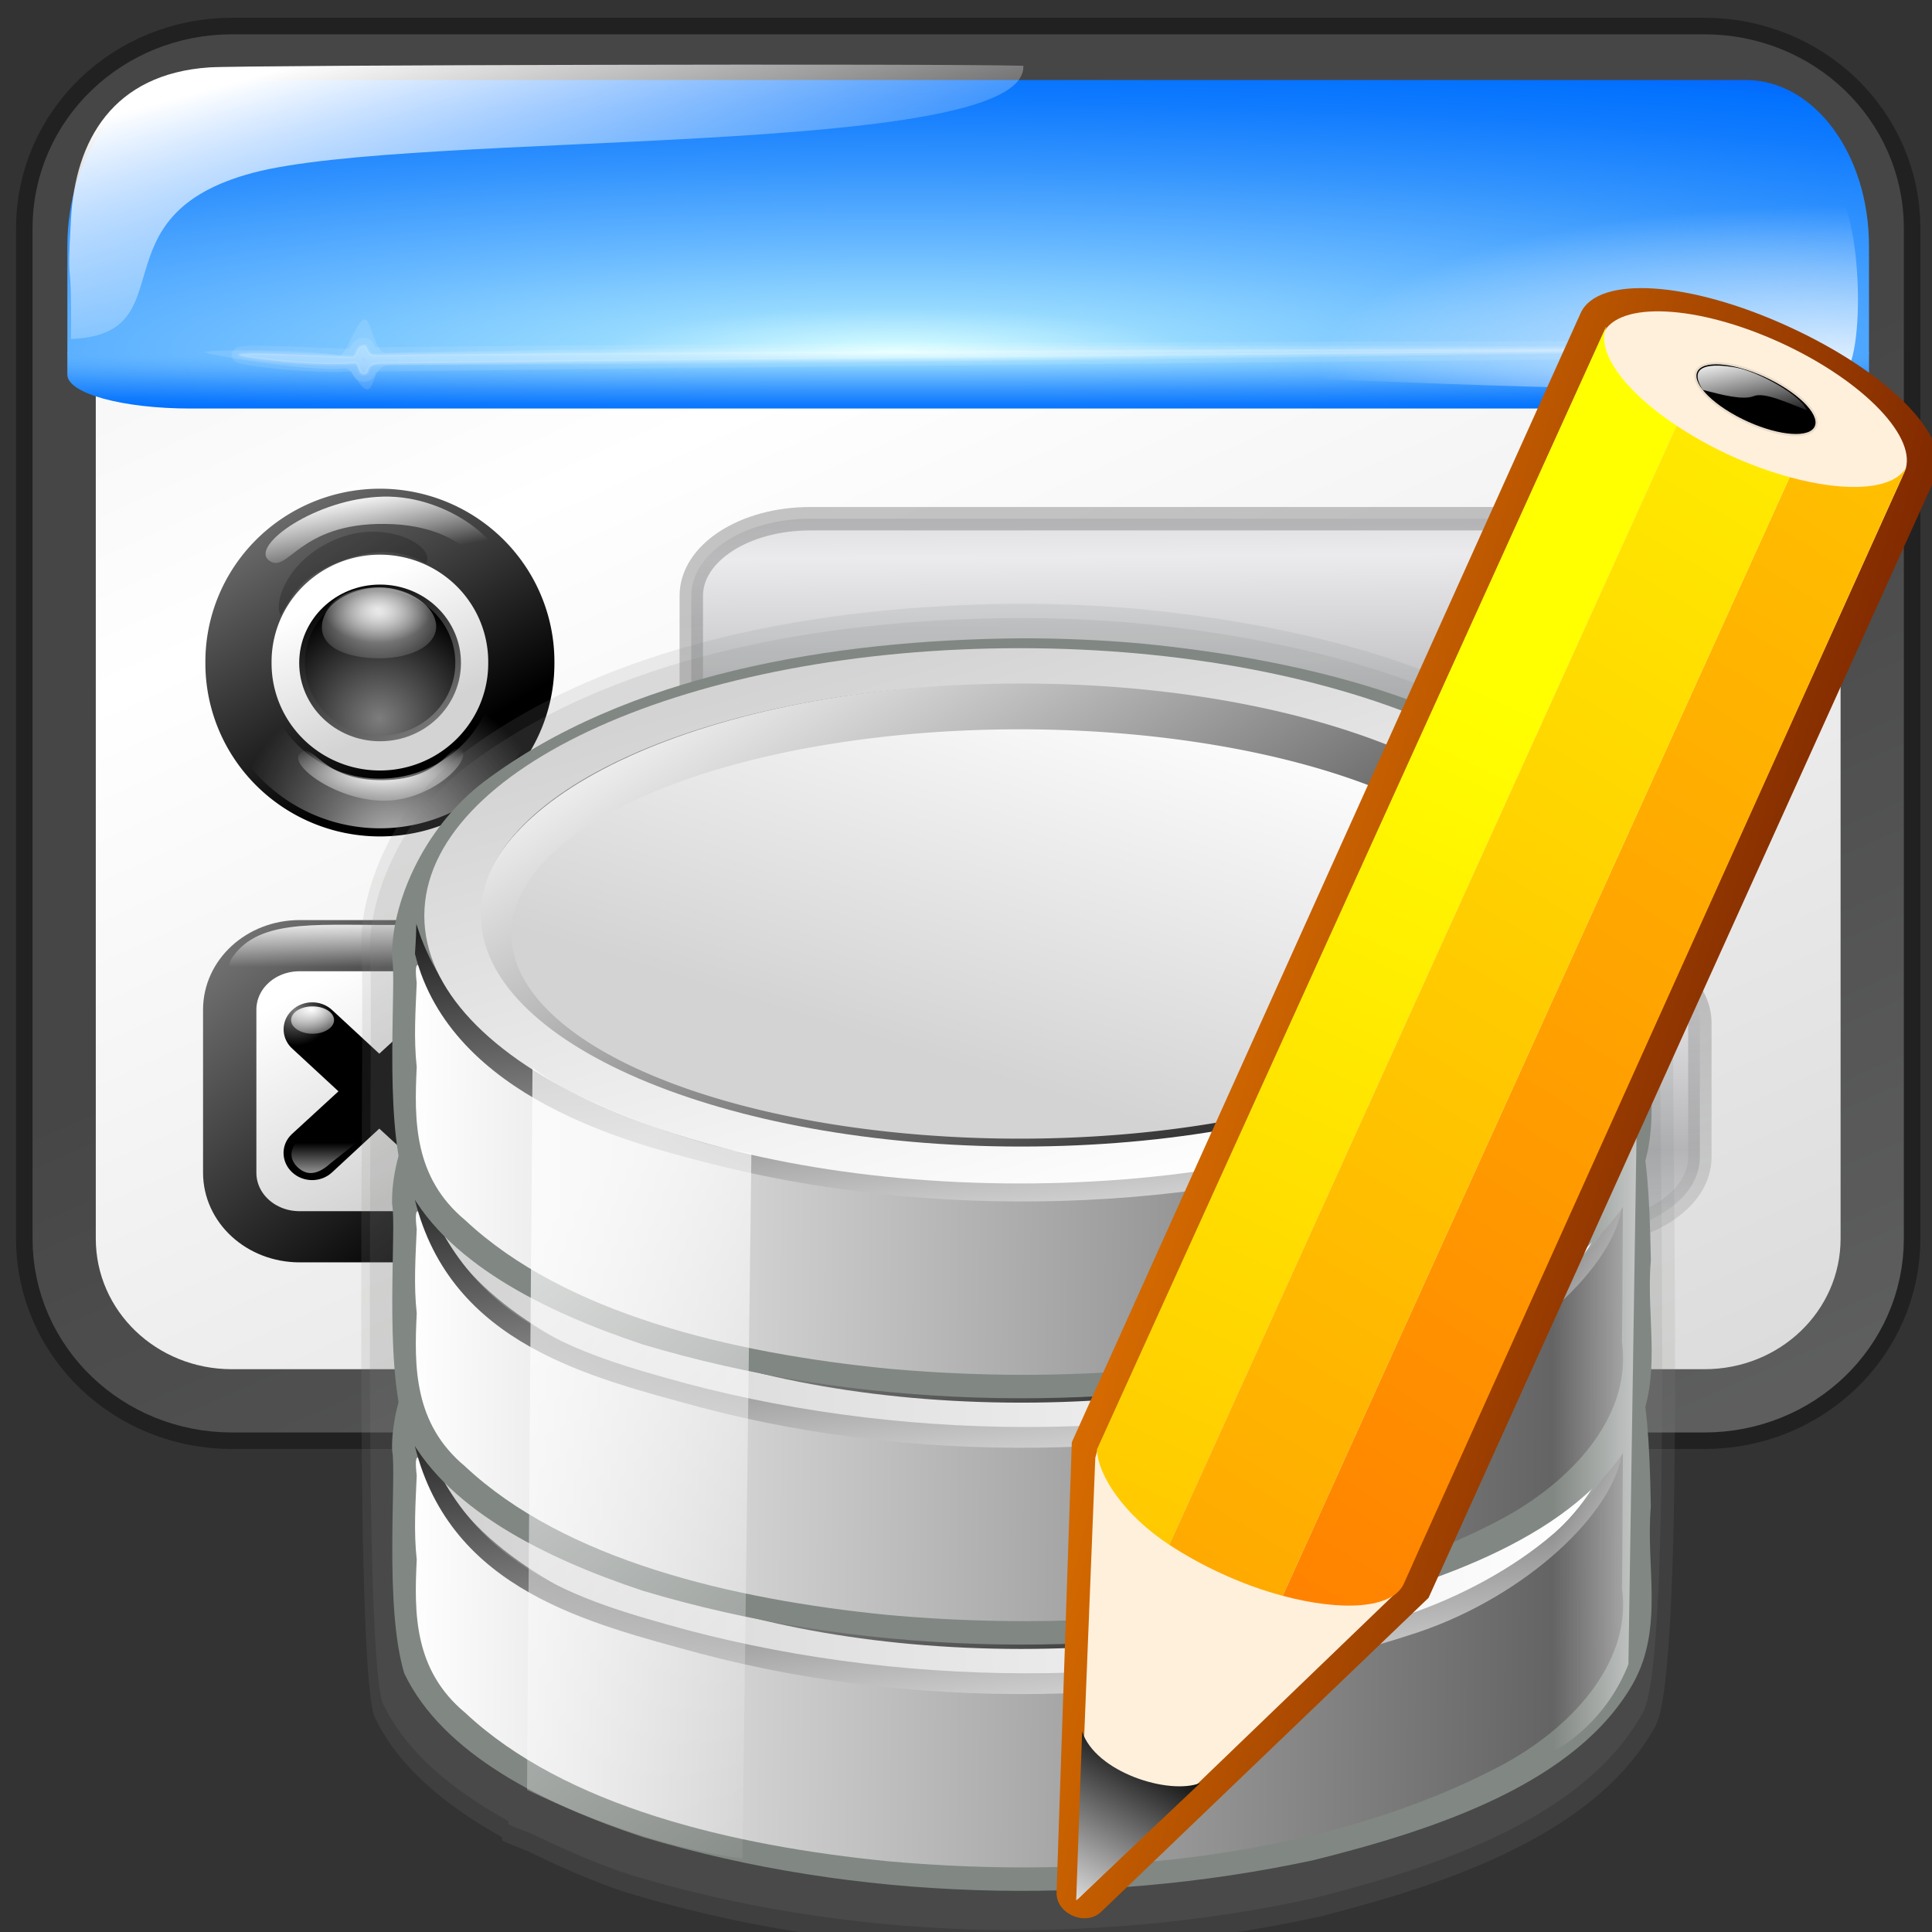 <?xml version="1.0" encoding="UTF-8" standalone="no"?>
<!-- Created with Inkscape (http://www.inkscape.org/) -->
<svg
   xmlns:dc="http://purl.org/dc/elements/1.1/"
   xmlns:cc="http://web.resource.org/cc/"
   xmlns:rdf="http://www.w3.org/1999/02/22-rdf-syntax-ns#"
   xmlns:svg="http://www.w3.org/2000/svg"
   xmlns="http://www.w3.org/2000/svg"
   xmlns:xlink="http://www.w3.org/1999/xlink"
   xmlns:sodipodi="http://inkscape.sourceforge.net/DTD/sodipodi-0.dtd"
   xmlns:inkscape="http://www.inkscape.org/namespaces/inkscape"
   inkscape:export-ydpi="45.000000"
   inkscape:export-xdpi="45.000000"
   inkscape:export-filename="/home/pinheiro/kdeplayground-artwork/oooicons/crystalsvg/dbformedit.png"
   sodipodi:docname="dbformedit.svg"
   sodipodi:docbase="/home/pinheiro/kdeplayground-artwork/oooicons/crystalsvg"
   inkscape:version="0.41"
   sodipodi:version="0.32"
   id="svg3276"
   height="64px"
   width="64px">
  <rect width="100%" height="100%" fill="#333333" stroke="none"/>
  <defs
     id="defs3">
    <linearGradient
       inkscape:collect="always"
       xlink:href="#linearGradient7676"
       id="linearGradient7052"
       gradientUnits="userSpaceOnUse"
       gradientTransform="matrix(2.908,0,0,0.831,11.285,-50.753)"
       x1="23.972"
       y1="71.47"
       x2="31.406"
       y2="89.023" />
    <linearGradient
       inkscape:collect="always"
       xlink:href="#greylighttograyw"
       id="linearGradient7050"
       gradientUnits="userSpaceOnUse"
       gradientTransform="matrix(2.826,0,0,0.855,11.285,-50.753)"
       spreadMethod="reflect"
       x1="27.245"
       y1="75.01"
       x2="27.096"
       y2="68.449" />
    <linearGradient
       id="linearGradient7676">
      <stop
         id="stop7678"
         offset="0"
         style="stop-color:#7d7d7d;stop-opacity:1;" />
      <stop
         id="stop7680"
         offset="1"
         style="stop-color:#d3d4d4;stop-opacity:1;" />
    </linearGradient>
    <linearGradient
       inkscape:collect="always"
       xlink:href="#linearGradient7676"
       id="linearGradient7048"
       gradientUnits="userSpaceOnUse"
       gradientTransform="matrix(2.908,0,0,0.831,11.285,-64.904)"
       x1="23.972"
       y1="71.47"
       x2="31.406"
       y2="89.023" />
    <linearGradient
       id="greylighttograyw">
      <stop
         style="stop-color:#b5b5b8;stop-opacity:1;"
         offset="0"
         id="stop575" />
      <stop
         style="stop-color:#ebebee;stop-opacity:1;"
         offset="1"
         id="stop576" />
    </linearGradient>
    <linearGradient
       inkscape:collect="always"
       xlink:href="#greylighttograyw"
       id="linearGradient7046"
       gradientUnits="userSpaceOnUse"
       gradientTransform="matrix(2.826,0,0,0.855,11.285,-64.904)"
       spreadMethod="reflect"
       x1="27.245"
       y1="75.01"
       x2="27.096"
       y2="68.449" />
    <linearGradient
       inkscape:collect="always"
       xlink:href="#light75to0"
       id="linearGradient7044"
       gradientUnits="userSpaceOnUse"
       gradientTransform="matrix(0.339,0,0,0.322,-101.695,87.482)"
       x1="80.538"
       y1="89.868"
       x2="80.538"
       y2="86.444" />
    <radialGradient
       inkscape:collect="always"
       xlink:href="#light100to0"
       id="radialGradient7042"
       gradientUnits="userSpaceOnUse"
       gradientTransform="matrix(2.484065e-2,0,0,1.648067e-2,-73.613,111.294)"
       cx="32.163"
       cy="9.888"
       fx="32.163"
       fy="9.888"
       r="67.358" />
    <radialGradient
       inkscape:collect="always"
       xlink:href="#light100to0"
       id="radialGradient7040"
       gradientUnits="userSpaceOnUse"
       gradientTransform="matrix(2.484065e-2,0,0,1.648067e-2,-77.277,111.344)"
       cx="32.163"
       cy="9.888"
       fx="32.163"
       fy="9.888"
       r="67.358" />
    <linearGradient
       inkscape:collect="always"
       id="linearGradient5761">
      <stop
         style="stop-color:#000000;stop-opacity:1;"
         offset="0"
         id="stop5763" />
      <stop
         style="stop-color:#000000;stop-opacity:0;"
         offset="1"
         id="stop5765" />
    </linearGradient>
    <linearGradient
       inkscape:collect="always"
       xlink:href="#linearGradient5761"
       id="linearGradient7038"
       gradientUnits="userSpaceOnUse"
       gradientTransform="matrix(0.769,0,0,0.136,-101.135,87.401)"
       x1="30.034"
       y1="164.029"
       x2="38.7"
       y2="164.029" />
    <linearGradient
       inkscape:collect="always"
       xlink:href="#light100to0"
       id="linearGradient7036"
       gradientUnits="userSpaceOnUse"
       gradientTransform="matrix(0.769,0,0,0.136,-101.135,87.401)"
       x1="34.33"
       y1="157.885"
       x2="34.38"
       y2="168.363" />
    <radialGradient
       inkscape:collect="always"
       xlink:href="#graytoblack"
       id="radialGradient7034"
       gradientUnits="userSpaceOnUse"
       gradientTransform="matrix(0.319,0,0,0.308,-99.227,87.482)"
       cx="69.875"
       cy="78.11"
       fx="69.875"
       fy="78.11"
       r="3.277" />
    <linearGradient
       inkscape:collect="always"
       xlink:href="#graytoblack"
       id="linearGradient7032"
       gradientUnits="userSpaceOnUse"
       gradientTransform="matrix(0.312,0,0,0.315,-99.227,87.482)"
       spreadMethod="reflect"
       x1="66.01"
       y1="65.889"
       x2="89.25"
       y2="93.752" />
    <linearGradient
       inkscape:collect="always"
       xlink:href="#graytolightgray"
       id="linearGradient7030"
       gradientUnits="userSpaceOnUse"
       gradientTransform="matrix(0.314,0,0,0.313,-99.425,87.482)"
       x1="83.409"
       y1="92.318"
       x2="73.259"
       y2="74.369" />
    <radialGradient
       inkscape:collect="always"
       xlink:href="#light75to0"
       id="radialGradient7028"
       gradientUnits="userSpaceOnUse"
       gradientTransform="matrix(4.699,0,0,2.913,-44.821,-3.284)"
       cx="6.81"
       cy="13.308"
       fx="6.81"
       fy="13.308"
       r="3.898" />
    <radialGradient
       inkscape:collect="always"
       xlink:href="#light75to0"
       id="radialGradient7026"
       gradientUnits="userSpaceOnUse"
       gradientTransform="matrix(4.699,0,0,2.913,-44.821,-3.284)"
       cx="6.719"
       cy="12.979"
       fx="6.719"
       fy="12.979"
       r="2.381" />
    <linearGradient
       inkscape:collect="always"
       xlink:href="#graytoblack"
       id="linearGradient7024"
       gradientUnits="userSpaceOnUse"
       gradientTransform="matrix(5.577,0,0,5.362,-368.858,-273.147)"
       x1="65.655"
       y1="62.298"
       x2="62.359"
       y2="56.484" />
    <linearGradient
       id="linearGradient5201">
      <stop
         id="stop5203"
         offset="0"
         style="stop-color:#7d7d7d;stop-opacity:1;" />
      <stop
         id="stop5205"
         offset="1"
         style="stop-color:#000000;stop-opacity:1;" />
    </linearGradient>
    <radialGradient
       inkscape:collect="always"
       xlink:href="#linearGradient5201"
       id="radialGradient7022"
       gradientUnits="userSpaceOnUse"
       gradientTransform="matrix(5.577,0,0,5.362,-368.858,-273.147)"
       cx="63.834"
       cy="61.549"
       fx="63.834"
       fy="61.549"
       r="4.41" />
    <radialGradient
       inkscape:collect="always"
       xlink:href="#light75to0"
       id="radialGradient7020"
       gradientUnits="userSpaceOnUse"
       gradientTransform="scale(1.003,0.997)"
       cx="35.045"
       cy="74.236"
       fx="35.045"
       fy="74.236"
       r="37.231" />
    <radialGradient
       inkscape:collect="always"
       xlink:href="#light100to0"
       id="radialGradient7018"
       gradientUnits="userSpaceOnUse"
       gradientTransform="matrix(1.759,0,0,0.569,-2.502877e-13,-8.645668e-6)"
       cx="18.507"
       cy="92.415"
       fx="18.507"
       fy="92.415"
       r="11.512" />
    <linearGradient
       inkscape:collect="always"
       xlink:href="#light100to0"
       id="linearGradient7016"
       gradientUnits="userSpaceOnUse"
       gradientTransform="matrix(2.158,-2.684106e-2,5.764396e-3,0.463,-2.502877e-13,-1.359297e-13)"
       x1="5.442"
       y1="7.982"
       x2="18.725"
       y2="25.602" />
    <linearGradient
       id="graytoblack">
      <stop
         id="stop5097"
         offset="0"
         style="stop-color:#7d7d7d;stop-opacity:1;" />
      <stop
         id="stop5098"
         offset="1"
         style="stop-color:#000000;stop-opacity:1;" />
    </linearGradient>
    <linearGradient
       inkscape:collect="always"
       xlink:href="#graytoblack"
       id="linearGradient7014"
       gradientUnits="userSpaceOnUse"
       gradientTransform="scale(1.002,0.998)"
       x1="7.562"
       y1="-13.199"
       x2="46.523"
       y2="51.15" />
    <linearGradient
       inkscape:collect="always"
       xlink:href="#graytolightgray"
       id="linearGradient7012"
       gradientUnits="userSpaceOnUse"
       gradientTransform="scale(1.002,0.998)"
       x1="41.939"
       y1="43.472"
       x2="28.188"
       y2="14.121" />
    <linearGradient
       id="linearGradient5808"
       inkscape:collect="always">
      <stop
         id="stop5810"
         offset="0"
         style="stop-color:#ffffff;stop-opacity:1;" />
      <stop
         id="stop5812"
         offset="1"
         style="stop-color:#ffffff;stop-opacity:0;" />
    </linearGradient>
    <radialGradient
       inkscape:collect="always"
       xlink:href="#linearGradient5808"
       id="radialGradient7010"
       gradientUnits="userSpaceOnUse"
       gradientTransform="matrix(1.845,0,0,0.579,62.283,-113.379)"
       cx="25.056"
       cy="174.109"
       fx="25.056"
       fy="174.109"
       r="9.369" />
    <linearGradient
       id="light100to0">
      <stop
         style="stop-color:#ffffff;stop-opacity:1;"
         offset="0"
         id="stop2764" />
      <stop
         style="stop-color:#ffffff;stop-opacity:0;"
         offset="1"
         id="stop2765" />
    </linearGradient>
    <linearGradient
       inkscape:collect="always"
       xlink:href="#light100to0"
       id="linearGradient7008"
       gradientUnits="userSpaceOnUse"
       gradientTransform="matrix(1.927,0,0,0.554,62.283,-113.379)"
       x1="-5.259"
       y1="166.422"
       x2="3.347"
       y2="175.351" />
    <radialGradient
       inkscape:collect="always"
       xlink:href="#bluelignonlinblu"
       id="radialGradient7006"
       gradientUnits="userSpaceOnUse"
       gradientTransform="matrix(3.04,0,0,-9.436030e-2,61.705,12.533)"
       cx="5.126"
       cy="271.809"
       fx="5.126"
       fy="271.809"
       r="24.046" />
    <radialGradient
       gradientUnits="userSpaceOnUse"
       id="bluelignonlinblu"
       fy="112.961"
       fx="38.797"
       r="67.359"
       cy="112.961"
       cx="38.797">
      <stop
         id="stop84"
         offset="0.006"
         style="stop-color:#d9ffff;stop-opacity:1;" />
      <stop
         id="stop86"
         offset="0.135"
         style="stop-color:#95d9ff;stop-opacity:1;" />
      <stop
         id="stop88"
         offset="0.32"
         style="stop-color:#68b9ff;stop-opacity:1;" />
      <stop
         id="stop90"
         offset="0.568"
         style="stop-color:#3293fe;stop-opacity:1;" />
      <stop
         id="stop92"
         offset="0.753"
         style="stop-color:#107bfe;stop-opacity:1;" />
      <stop
         id="stop94"
         offset="0.854"
         style="stop-color:#0372fe;stop-opacity:1;" />
      <stop
         id="stop96"
         offset="1"
         style="stop-color:#0356fe;stop-opacity:1;" />
    </radialGradient>
    <radialGradient
       inkscape:collect="always"
       xlink:href="#bluelignonlinblu"
       id="radialGradient7004"
       gradientUnits="userSpaceOnUse"
       gradientTransform="matrix(3.04,0,0,0.462,61.706,-138.681)"
       cx="5.126"
       cy="271.809"
       fx="5.126"
       fy="271.809"
       r="24.046" />
    <linearGradient
       inkscape:collect="always"
       xlink:href="#graytolightgray"
       id="linearGradient7002"
       gradientUnits="userSpaceOnUse"
       gradientTransform="matrix(1.285,0,0,0.936,62.283,-124.595)"
       spreadMethod="reflect"
       x1="40.151"
       y1="163.82"
       x2="11.815"
       y2="118.478" />
    <linearGradient
       id="garylighttowite">
      <stop
         style="stop-color:#7d7d7d;stop-opacity:1;"
         offset="0"
         id="stop5106" />
      <stop
         style="stop-color:#d3d4d4;stop-opacity:1;"
         offset="1"
         id="stop5107" />
    </linearGradient>
    <linearGradient
       inkscape:collect="always"
       xlink:href="#garylighttowite"
       id="linearGradient7000"
       gradientUnits="userSpaceOnUse"
       gradientTransform="matrix(1.267,0,0,0.95,62.283,-124.595)"
       x1="15.147"
       y1="129.564"
       x2="44.318"
       y2="179.335" />
    <linearGradient
       gradientUnits="userSpaceOnUse"
       y2="17.407"
       x2="179.823"
       y1="17.297"
       x1="196.404"
       gradientTransform="scale(0.395,2.533)"
       id="linearGradient21648"
       xlink:href="#light75to0"
       inkscape:collect="always" />
    <linearGradient
       id="light75to0">
      <stop
         id="stop2769"
         offset="0"
         style="stop-color:#ffffff;stop-opacity:0.729;" />
      <stop
         id="stop2770"
         offset="1"
         style="stop-color:#ffffff;stop-opacity:0;" />
    </linearGradient>
    <linearGradient
       gradientUnits="userSpaceOnUse"
       y2="189.944"
       x2="414.832"
       y1="148.646"
       x1="406.165"
       gradientTransform="scale(0.527,1.899)"
       id="linearGradient15758"
       xlink:href="#light75to0"
       inkscape:collect="always" />
    <linearGradient
       y2="470.934"
       x2="180.755"
       y1="408.287"
       x1="130.606"
       gradientTransform="scale(1.729,0.578)"
       gradientUnits="userSpaceOnUse"
       id="linearGradient15129"
       xlink:href="#graytolightgray"
       inkscape:collect="always" />
    <linearGradient
       y2="368.523"
       x2="166.651"
       y1="278.924"
       x1="142.194"
       gradientTransform="matrix(1.495,0,0,0.47,21.135,163.208)"
       gradientUnits="userSpaceOnUse"
       id="linearGradient15130"
       xlink:href="#blacktowhite"
       inkscape:collect="always" />
    <linearGradient
       y2="39.269"
       x2="46.347"
       y1="88.576"
       x1="8.433"
       gradientTransform="scale(1.437,0.696)"
       gradientUnits="userSpaceOnUse"
       id="linearGradient15128"
       xlink:href="#graytolightgray"
       inkscape:collect="always" />
    <linearGradient
       y2="81.484"
       x2="147.052"
       y1="140.272"
       x1="232.277"
       gradientTransform="matrix(1.338,0,0,0.526,9.324,244.487)"
       gradientUnits="userSpaceOnUse"
       id="linearGradient15127"
       xlink:href="#blacktowhite"
       inkscape:collect="always" />
    <linearGradient
       y2="205.965"
       x2="123.308"
       y1="206.537"
       x1="253.081"
       gradientTransform="matrix(1.495,0,0,0.47,13.185,232.937)"
       gradientUnits="userSpaceOnUse"
       id="linearGradient15126"
       xlink:href="#blacktowhite"
       inkscape:collect="always" />
    <linearGradient
       y2="368.523"
       x2="166.651"
       y1="278.924"
       x1="142.194"
       gradientTransform="matrix(1.495,0,0,0.47,21.135,163.208)"
       gradientUnits="userSpaceOnUse"
       id="linearGradient15118"
       xlink:href="#blacktowhite"
       inkscape:collect="always" />
    <linearGradient
       y2="109.9"
       x2="216.757"
       y1="111.269"
       x1="133.236"
       gradientTransform="matrix(1.436,0,0,0.49,9.324,244.487)"
       gradientUnits="userSpaceOnUse"
       id="linearGradient15117"
       xlink:href="#graytolightgray"
       inkscape:collect="always" />
    <linearGradient
       y2="75.554"
       x2="59.274"
       y1="75.554"
       x1="-0.369"
       gradientTransform="scale(1.437,0.696)"
       gradientUnits="userSpaceOnUse"
       id="linearGradient15116"
       xlink:href="#graytolightgray"
       inkscape:collect="always" />
    <linearGradient
       y2="81.484"
       x2="147.052"
       y1="140.272"
       x1="232.277"
       gradientTransform="matrix(1.338,0,0,0.526,9.324,244.487)"
       gradientUnits="userSpaceOnUse"
       id="linearGradient15115"
       xlink:href="#blacktowhite"
       inkscape:collect="always" />
    <linearGradient
       y2="205.965"
       x2="123.308"
       y1="206.537"
       x1="253.081"
       gradientTransform="matrix(1.495,0,0,0.47,13.185,232.937)"
       gradientUnits="userSpaceOnUse"
       id="linearGradient15114"
       xlink:href="#blacktowhite"
       inkscape:collect="always" />
    <linearGradient
       y2="368.523"
       x2="166.651"
       y1="278.924"
       x1="142.194"
       gradientTransform="matrix(1.495,0,0,0.47,21.135,163.208)"
       gradientUnits="userSpaceOnUse"
       id="linearGradient15095"
       xlink:href="#blacktowhite"
       inkscape:collect="always" />
    <linearGradient
       y2="109.9"
       x2="216.757"
       y1="111.269"
       x1="133.236"
       gradientTransform="matrix(1.436,0,0,0.49,9.324,244.487)"
       gradientUnits="userSpaceOnUse"
       id="linearGradient15096"
       xlink:href="#graytolightgray"
       inkscape:collect="always" />
    <linearGradient
       id="graytolightgray">
      <stop
         id="stop5101"
         offset="0"
         style="stop-color:#d4d3d3;stop-opacity:1;" />
      <stop
         id="stop5102"
         offset="1"
         style="stop-color:#ffffff;stop-opacity:1;" />
    </linearGradient>
    <linearGradient
       y2="75.554"
       x2="59.274"
       y1="75.554"
       x1="-0.369"
       gradientTransform="scale(1.437,0.696)"
       gradientUnits="userSpaceOnUse"
       id="linearGradient15097"
       xlink:href="#graytolightgray"
       inkscape:collect="always" />
    <linearGradient
       y2="81.484"
       x2="147.052"
       y1="140.272"
       x1="232.277"
       gradientTransform="matrix(1.338,0,0,0.526,9.324,244.487)"
       gradientUnits="userSpaceOnUse"
       id="linearGradient15098"
       xlink:href="#blacktowhite"
       inkscape:collect="always" />
    <linearGradient
       id="blacktowhite">
      <stop
         id="stop2476"
         offset="0"
         style="stop-color:#000000;stop-opacity:1;" />
      <stop
         id="stop2475"
         offset="1"
         style="stop-color:#ffffff;stop-opacity:1;" />
    </linearGradient>
    <linearGradient
       y2="205.965"
       x2="123.308"
       y1="206.537"
       x1="253.081"
       gradientTransform="matrix(1.495,0,0,0.47,13.185,232.937)"
       gradientUnits="userSpaceOnUse"
       id="linearGradient15099"
       xlink:href="#blacktowhite"
       inkscape:collect="always" />
    <linearGradient
       gradientTransform="matrix(0.317,0,0,0.142,7.75,1.021)"
       gradientUnits="userSpaceOnUse"
       xlink:href="#light100to0"
       id="linearGradient8535"
       y2="48.427"
       x2="122.911"
       y1="26.413"
       x1="112.832" />
    <linearGradient
       id="linearGradient3507">
      <stop
         id="stop3509"
         offset="0"
         style="stop-color:#ffffff;stop-opacity:1;" />
      <stop
         id="stop3511"
         offset="1"
         style="stop-color:#ffffff;stop-opacity:0;" />
    </linearGradient>
    <linearGradient
       gradientTransform="matrix(0.183,0,0,0.266,6.082,0.842)"
       gradientUnits="userSpaceOnUse"
       xlink:href="#blacktowhite"
       id="linearGradient6667"
       y2="299.38"
       x2="48.349"
       y1="263.331"
       x1="63.511" />
    <linearGradient
       id="linearGradient3500">
      <stop
         id="stop3502"
         offset="0"
         style="stop-color:#000000;stop-opacity:1;" />
      <stop
         id="stop3504"
         offset="1"
         style="stop-color:#ffffff;stop-opacity:1;" />
    </linearGradient>
    <linearGradient
       gradientTransform="matrix(0.988,0,0,1.059,-51.613,-0.296)"
       gradientUnits="userSpaceOnUse"
       xlink:href="#orangetoyelow"
       id="linearGradient1664"
       y2="-2.769"
       x2="113.517"
       y1="94.234"
       x1="55.5" />
    <linearGradient
       id="orangetoyelow">
      <stop
         id="stop2661"
         offset="0"
         style="stop-color:#ff7d00;stop-opacity:1;" />
      <stop
         id="stop2662"
         offset="1"
         style="stop-color:#ffff00;stop-opacity:1;" />
    </linearGradient>
    <linearGradient
       gradientTransform="matrix(0.988,0,0,1.059,-51.613,-0.296)"
       gradientUnits="userSpaceOnUse"
       xlink:href="#orangetoyelow"
       id="linearGradient1663"
       y2="-37.592"
       x2="140.151"
       y1="65.623"
       x1="75.064" />
    <linearGradient
       gradientTransform="matrix(0.988,0,0,1.059,-51.613,-0.296)"
       gradientUnits="userSpaceOnUse"
       xlink:href="#orangelesstoyelow"
       id="linearGradient1662"
       y2="19.952"
       x2="86.265"
       y1="80.526"
       x1="58.405" />
    <linearGradient
       id="orangelesstoyelow">
      <stop
         id="stop2689"
         offset="0"
         style="stop-color:#ff7d00;stop-opacity:1;" />
      <stop
         id="stop2690"
         offset="0.254"
         style="stop-color:#ffbe00;stop-opacity:1;" />
      <stop
         id="stop2691"
         offset="1"
         style="stop-color:#ffff00;stop-opacity:1;" />
    </linearGradient>
    <linearGradient
       gradientTransform="matrix(0.901,0.434,-0.405,0.966,-51.613,-0.296)"
       gradientUnits="userSpaceOnUse"
       xlink:href="#orangetoblackorange"
       id="linearGradient1661"
       y2="0.958"
       x2="122.314"
       y1="9.054"
       x1="68.582" />
    <linearGradient
       id="orangetoblackorange">
      <stop
         id="stop4207"
         offset="0"
         style="stop-color:#ff8b00;stop-opacity:1;" />
      <stop
         id="stop4209"
         offset="1"
         style="stop-color:#4d0200;stop-opacity:1;" />
    </linearGradient>
    <linearGradient
       gradientTransform="scale(1.373,0.728)"
       gradientUnits="userSpaceOnUse"
       xlink:href="#shadow100to0"
       id="linearGradient12328"
       y2="66.371"
       x2="91.471"
       y1="96.837"
       x1="54.537" />
    <linearGradient
       id="shadow100to0">
      <stop
         id="stop3425"
         offset="0"
         style="stop-color:#000000;stop-opacity:1;" />
      <stop
         id="stop3426"
         offset="1"
         style="stop-color:#000000;stop-opacity:0;" />
    </linearGradient>
    <linearGradient
       gradientTransform="scale(1.373,0.728)"
       gradientUnits="userSpaceOnUse"
       xlink:href="#shadow100to0"
       id="linearGradient13579"
       y2="66.371"
       x2="91.471"
       y1="96.837"
       x1="54.537" />
    <linearGradient
       y2="48.427"
       x2="122.911"
       y1="26.413"
       x1="112.832"
       gradientTransform="matrix(0.234,0,0,9.851971e-2,39.578,4.676)"
       gradientUnits="userSpaceOnUse"
       id="linearGradient3529"
       xlink:href="#light100to0"
       inkscape:collect="always" />
    <linearGradient
       y2="299.38"
       x2="48.349"
       y1="263.331"
       x1="63.511"
       gradientTransform="matrix(0.135,0,0,0.184,38.349,4.552)"
       gradientUnits="userSpaceOnUse"
       id="linearGradient3532"
       xlink:href="#blacktowhite"
       inkscape:collect="always" />
    <linearGradient
       y2="-2.769"
       x2="113.517"
       y1="94.234"
       x1="55.5"
       gradientTransform="matrix(0.728,0,0,0.733,-4.173,3.764)"
       gradientUnits="userSpaceOnUse"
       id="linearGradient3536"
       xlink:href="#orangetoyelow"
       inkscape:collect="always" />
    <linearGradient
       y2="-37.592"
       x2="140.151"
       y1="65.623"
       x1="75.064"
       gradientTransform="matrix(0.728,0,0,0.733,-4.173,3.764)"
       gradientUnits="userSpaceOnUse"
       id="linearGradient3539"
       xlink:href="#orangetoyelow"
       inkscape:collect="always" />
    <linearGradient
       y2="19.952"
       x2="86.265"
       y1="80.526"
       x1="58.405"
       gradientTransform="matrix(0.728,0,0,0.733,-4.173,3.764)"
       gradientUnits="userSpaceOnUse"
       id="linearGradient3542"
       xlink:href="#orangelesstoyelow"
       inkscape:collect="always" />
    <linearGradient
       y2="0.958"
       x2="122.314"
       y1="9.054"
       x1="68.582"
       gradientTransform="matrix(0.664,0.301,-0.299,0.669,-4.173,3.764)"
       gradientUnits="userSpaceOnUse"
       id="linearGradient3546"
       xlink:href="#orangetoblackorange"
       inkscape:collect="always" />
    <linearGradient
       y2="0.958"
       x2="122.314"
       y1="9.054"
       x1="68.582"
       gradientTransform="matrix(0.664,0.301,-0.299,0.669,-4.173,3.764)"
       gradientUnits="userSpaceOnUse"
       id="linearGradient3562"
       xlink:href="#orangetoblackorange"
       inkscape:collect="always" />
    <linearGradient
       y2="19.952"
       x2="86.265"
       y1="80.526"
       x1="58.405"
       gradientTransform="matrix(0.728,0,0,0.733,-4.173,3.764)"
       gradientUnits="userSpaceOnUse"
       id="linearGradient3564"
       xlink:href="#orangelesstoyelow"
       inkscape:collect="always" />
    <linearGradient
       y2="-37.592"
       x2="140.151"
       y1="65.623"
       x1="75.064"
       gradientTransform="matrix(0.728,0,0,0.733,-4.173,3.764)"
       gradientUnits="userSpaceOnUse"
       id="linearGradient3566"
       xlink:href="#orangetoyelow"
       inkscape:collect="always" />
    <linearGradient
       y2="-2.769"
       x2="113.517"
       y1="94.234"
       x1="55.5"
       gradientTransform="matrix(0.728,0,0,0.733,-4.173,3.764)"
       gradientUnits="userSpaceOnUse"
       id="linearGradient3568"
       xlink:href="#orangetoyelow"
       inkscape:collect="always" />
    <linearGradient
       y2="299.38"
       x2="48.349"
       y1="263.331"
       x1="63.511"
       gradientTransform="matrix(0.135,0,0,0.184,38.349,4.552)"
       gradientUnits="userSpaceOnUse"
       id="linearGradient3570"
       xlink:href="#blacktowhite"
       inkscape:collect="always" />
    <linearGradient
       y2="48.427"
       x2="122.911"
       y1="26.413"
       x1="112.832"
       gradientTransform="matrix(0.234,0,0,9.851971e-2,39.578,4.676)"
       gradientUnits="userSpaceOnUse"
       id="linearGradient3572"
       xlink:href="#light100to0"
       inkscape:collect="always" />
  </defs>
  <sodipodi:namedview
     inkscape:window-y="391"
     inkscape:window-x="632"
     inkscape:window-height="536"
     inkscape:window-width="640"
     inkscape:grid-bbox="true"
     inkscape:document-units="px"
     showgrid="true"
     inkscape:current-layer="layer1"
     inkscape:cy="31.439475"
     inkscape:cx="40.992701"
     inkscape:zoom="5.5000000"
     inkscape:pageshadow="2"
     inkscape:pageopacity="0.0"
     borderopacity="1.0"
     bordercolor="#666666"
     pagecolor="#ffffff"
     id="base" />
  <g
     inkscape:groupmode="layer"
     inkscape:label="Layer 1"
     id="layer1">
    <g
       id="g6967"
       transform="translate(-47.613,24.795)">
      <path
         id="rect3484"
         d="M 55.294,-21.563 L 104.076,-21.563 C 106.574,-21.563 108.585,-19.633 108.585,-17.237 L 108.585,16.236 C 108.585,18.632 106.574,20.562 104.076,20.562 L 55.294,20.562 C 52.796,20.562 50.786,18.632 50.786,16.236 L 50.786,-17.237 C 50.786,-19.633 52.796,-21.563 55.294,-21.563 z "
         style="opacity:0.779;fill:#000000;fill-opacity:1;stroke:url(#linearGradient7000);stroke-width:4.19;stroke-linejoin:round;stroke-miterlimit:4;stroke-opacity:1" />
      <path
         id="rect1334"
         d="M 55.294,-21.563 L 104.076,-21.563 C 106.574,-21.563 108.585,-19.633 108.585,-17.237 L 108.585,16.236 C 108.585,18.632 106.574,20.562 104.076,20.562 L 55.294,20.562 C 52.796,20.562 50.786,18.632 50.786,16.236 L 50.786,-17.237 C 50.786,-19.633 52.796,-21.563 55.294,-21.563 z "
         style="fill:none;fill-opacity:1;stroke:#000000;stroke-width:5.286;stroke-linejoin:round;stroke-miterlimit:4;stroke-opacity:0.348" />
      <path
         id="rect2110"
         d="M 55.294,-21.563 L 104.076,-21.563 C 106.574,-21.563 108.585,-19.633 108.585,-17.237 L 108.585,16.236 C 108.585,18.632 106.574,20.562 104.076,20.562 L 55.294,20.562 C 52.796,20.562 50.786,18.632 50.786,16.236 L 50.786,-17.237 C 50.786,-19.633 52.796,-21.563 55.294,-21.563 z "
         style="fill:url(#linearGradient7002);fill-opacity:1;stroke:none;stroke-width:2.82;stroke-linejoin:round;stroke-miterlimit:4;stroke-opacity:1" />
      <path
         id="rect1336"
         d="M 53.928,-22.145 C 51.662,-22.145 49.845,-19.697 49.845,-16.644 L 49.845,-13.075 L 109.526,-13.075 L 109.526,-16.644 C 109.526,-19.697 107.708,-22.145 105.443,-22.145 L 53.928,-22.145 z "
         style="fill:url(#radialGradient7004);fill-opacity:1;stroke:none;stroke-width:3.425;stroke-linejoin:round;stroke-miterlimit:4;stroke-opacity:1" />
      <path
         id="path3494"
         d="M 53.927,-11.262 C 51.662,-11.262 49.844,-11.762 49.844,-12.386 L 49.844,-13.115 L 109.526,-13.115 L 109.526,-12.386 C 109.526,-11.762 107.709,-11.262 105.444,-11.262 L 53.927,-11.262 z "
         style="fill:url(#radialGradient7006);fill-opacity:1;stroke:none;stroke-width:3.425;stroke-linejoin:round;stroke-miterlimit:4;stroke-opacity:1" />
      <path
         id="path3498"
         d="M 81.512,-22.616 C 78.848,-22.695 55.707,-22.64 54.552,-22.563 C 51.354,-22.35 50.107,-20.148 49.964,-17.536 C 49.816,-14.848 49.994,-16.863 49.964,-13.564 C 53.846,-13.721 50.655,-17.65 55.987,-19.069 C 61.319,-20.488 81.665,-19.532 81.512,-22.616 z "
         style="fill:url(#linearGradient7008);fill-opacity:1;fill-rule:evenodd;stroke:none;stroke-width:1px;stroke-linecap:butt;stroke-linejoin:miter;stroke-opacity:1" />
      <path
         id="path4268"
         d="M 54.384,-13.133 C 54.35,-13.203 57.527,-13.244 58.853,-13.025 C 59.077,-12.988 59.405,-14.154 59.685,-14.216 C 59.89,-14.262 60.034,-13.101 60.378,-13.108 C 75.938,-13.44 106.737,-13.35 106.772,-13.241 C 106.806,-13.133 75.824,-12.746 60.516,-12.7 C 59.954,-12.698 60.038,-11.915 59.789,-11.896 C 59.553,-11.878 59.273,-12.61 59.061,-12.591 C 57.719,-12.474 54.419,-13.059 54.384,-13.133 z "
         style="fill:#ffffff;fill-opacity:0.118;fill-rule:evenodd;stroke:#ffffff;stroke-width:0;stroke-linecap:butt;stroke-linejoin:round;stroke-miterlimit:4;stroke-opacity:0.1" />
      <path
         id="path5038"
         d="M 55.543,-13.036 C 55.532,-13.155 57.898,-13.026 59.247,-12.976 C 59.474,-12.968 59.359,-13.284 59.638,-13.346 C 59.844,-13.392 59.71,-13.032 60.053,-13.035 C 75.567,-13.198 106.88,-13.26 106.772,-13.241 C 106.435,-13.181 75.569,-12.939 60.215,-12.748 C 59.653,-12.741 59.922,-12.422 59.673,-12.403 C 59.437,-12.386 59.551,-12.779 59.339,-12.76 C 57.998,-12.643 55.55,-12.954 55.543,-13.036 z "
         style="fill:#ffffff;fill-opacity:0.118;fill-rule:evenodd;stroke:#ffffff;stroke-width:0.103;stroke-linecap:butt;stroke-linejoin:round;stroke-miterlimit:4;stroke-opacity:0.1" />
      <path
         id="path5040"
         d="M 55.543,-13.036 C 55.532,-13.155 57.898,-13.026 59.247,-12.976 C 59.474,-12.968 59.359,-13.284 59.638,-13.346 C 59.844,-13.392 59.71,-13.032 60.053,-13.035 C 75.567,-13.198 106.88,-13.26 106.772,-13.241 C 106.435,-13.181 75.569,-12.939 60.215,-12.748 C 59.653,-12.741 59.922,-12.422 59.673,-12.403 C 59.437,-12.386 59.551,-12.779 59.339,-12.76 C 57.998,-12.643 55.55,-12.954 55.543,-13.036 z "
         style="fill:#ffffff;fill-opacity:0.118;fill-rule:evenodd;stroke:#ffffff;stroke-width:0.517;stroke-linecap:butt;stroke-linejoin:round;stroke-miterlimit:4;stroke-opacity:0.1" />
      <path
         id="path5048"
         d="M 91.599,-12.225 C 95.027,-12.108 107.759,-11.505 108.667,-12.329 C 109.515,-13.099 109.216,-18.69 108.182,-18.552 C 106.019,-18.839 88.241,-18.986 87.663,-18.921 C 85.357,-18.661 87.035,-14.996 90.222,-13.163 C 90.477,-12.652 91.071,-12.196 91.599,-12.225 z "
         style="opacity:0.85;fill:url(#radialGradient7010);fill-opacity:1;fill-rule:evenodd;stroke:none;stroke-width:1px;stroke-linecap:butt;stroke-linejoin:miter;stroke-opacity:1" />
      <g
         transform="matrix(0.181,0,0,0.179,54.404,-8.572)"
         id="g5682">
        <path
           sodipodi:type="arc"
           style="fill:url(#linearGradient7012);fill-opacity:1;stroke:none;stroke-width:15.103;stroke-linecap:round;stroke-linejoin:round;stroke-miterlimit:4;stroke-dashoffset:0;stroke-opacity:1"
           id="path2080"
           sodipodi:cx="32.272728"
           sodipodi:cy="31.909090"
           sodipodi:rx="32.272728"
           sodipodi:ry="32.090908"
           d="M 64.545 31.909 A 32.273 32.091 0 1 1  0,31.909 A 32.273 32.091 0 1 1  64.545 31.909 z"
           transform="matrix(0.802,0,0,0.808,6.126,6.204)" />
        <path
           sodipodi:type="arc"
           style="fill:none;fill-opacity:0;stroke:url(#linearGradient7014);stroke-width:15.105;stroke-linecap:round;stroke-linejoin:round;stroke-miterlimit:4;stroke-dashoffset:0;stroke-opacity:1"
           id="path1320"
           sodipodi:cx="32.272728"
           sodipodi:cy="31.909090"
           sodipodi:rx="32.272728"
           sodipodi:ry="32.090908"
           d="M 64.545 31.909 A 32.273 32.091 0 1 1  0,31.909 A 32.273 32.091 0 1 1  64.545 31.909 z"
           transform="matrix(0.802,0,0,0.808,6.126,6.204)" />
        <path
           style="fill:url(#linearGradient7016);fill-opacity:1;fill-rule:evenodd;stroke:none;stroke-width:0.31;stroke-linecap:butt;stroke-linejoin:miter;stroke-miterlimit:4;stroke-opacity:1"
           d="M 32.604,1.276 C 20.263,1.587 8.316,10.331 11.645,13.03 C 15.165,15.886 16.953,6.119 32.992,6.329 C 49.026,6.538 50.515,16.563 53.206,13.761 C 55.819,11.042 45.121,0.963 32.604,1.276 z "
           id="path2848"
           sodipodi:nodetypes="czzzz" />
        <path
           style="fill:url(#radialGradient7018);fill-opacity:1;fill-rule:evenodd;stroke:none;stroke-width:0.183pt;stroke-linecap:butt;stroke-linejoin:miter;stroke-opacity:1"
           d="M 32.346,57.555 C 23.566,57.321 15.067,50.737 17.435,48.704 C 19.939,46.553 21.212,53.908 32.623,53.75 C 44.03,53.592 45.089,46.044 47.004,48.153 C 48.863,50.201 41.252,57.791 32.346,57.555 z "
           id="path4390"
           sodipodi:nodetypes="czzzz" />
        <path
           sodipodi:type="arc"
           style="fill:none;fill-opacity:1;stroke:url(#radialGradient7020);stroke-width:11.378;stroke-linecap:round;stroke-linejoin:round;stroke-miterlimit:4;stroke-dashoffset:0;stroke-opacity:1"
           id="path4396"
           sodipodi:cx="32.272728"
           sodipodi:cy="31.909090"
           sodipodi:rx="32.272728"
           sodipodi:ry="32.090908"
           d="M 64.545 31.909 A 32.273 32.091 0 1 1  0,31.909 A 32.273 32.091 0 1 1  64.545 31.909 z"
           transform="matrix(0.802,0,0,0.808,6.126,6.204)" />
        <path
           style="fill:#000000;fill-opacity:0.218;fill-rule:evenodd;stroke:none;stroke-width:0.183pt;stroke-linecap:butt;stroke-linejoin:miter;stroke-opacity:1"
           d="M 23.907,9.188 C 14.785,13.096 12.563,21.134 13.832,23.183 C 16.178,19.48 17.139,16.116 25.239,13.053 C 33.497,9.93 37.911,12.406 40.479,13.602 C 42.287,10.511 33.182,5.214 23.907,9.188 z "
           id="path4422"
           sodipodi:nodetypes="cczcz" />
      </g>
      <g
         id="g5669"
         transform="matrix(0.161,0,0,0.162,62.254,-10.213)">
        <path
           id="path6344"
           d="M 3.326,45.543 C 3.326,54.066 -3.87,60.983 -12.736,60.983 C -21.601,60.983 -28.797,54.066 -28.797,45.543 C -28.797,37.02 -21.601,30.103 -12.736,30.103 C -3.87,30.103 3.326,37.02 3.326,45.543 z "
           style="fill:url(#radialGradient7022);fill-opacity:1;stroke:url(#linearGradient7024);stroke-width:1.161;stroke-linecap:round;stroke-linejoin:round;stroke-miterlimit:4;stroke-dashoffset:0;stroke-opacity:1" />
        <path
           sodipodi:nodetypes="czzzz"
           id="path9920"
           d="M -1.252,37.351 C -0.686,40.875 -3.993,44.288 -12.944,44.599 C -21.885,44.91 -25.398,42.103 -24.635,37.351 C -23.88,32.649 -19.397,30.103 -12.944,30.103 C -6.49,30.103 -1.811,33.871 -1.252,37.351 z "
           style="fill:url(#radialGradient7026);fill-opacity:1;stroke:none;stroke-width:1.762;stroke-linecap:round;stroke-linejoin:round;stroke-miterlimit:4;stroke-dashoffset:0;stroke-opacity:1" />
        <path
           sodipodi:nodetypes="czzzz"
           id="path11786"
           d="M -1.252,37.351 C -0.557,41.627 -5.877,44.63 -12.944,44.599 C -20.128,44.567 -25.398,42.103 -24.635,37.351 C -23.88,32.649 -17.631,30.103 -12.826,30.103 C -7.903,30.103 -1.929,33.186 -1.252,37.351 z "
           style="fill:url(#radialGradient7028);fill-opacity:1;stroke:none;stroke-width:1.762;stroke-linecap:round;stroke-linejoin:round;stroke-miterlimit:4;stroke-dashoffset:0;stroke-opacity:1" />
      </g>
      <g
         transform="matrix(1.21,0,0,1.161,150.463,-120.821)"
         id="g7959">
        <path
           style="fill:url(#linearGradient7030);fill-opacity:1;stroke:#000000;stroke-width:0;stroke-linecap:round;stroke-linejoin:round;stroke-miterlimit:4;stroke-dashoffset:0;stroke-opacity:1"
           d="M -76.911,109.738 L -72.305,109.738 C -71.244,109.738 -70.391,110.553 -70.391,111.566 L -70.391,116.313 C -70.391,117.326 -71.244,118.141 -72.305,118.141 L -76.911,118.141 C -77.971,118.141 -78.825,117.326 -78.825,116.313 L -78.825,111.566 C -78.825,110.553 -77.971,109.738 -76.911,109.738 z "
           id="rect4229" />
        <path
           style="fill:none;fill-opacity:0;stroke:url(#linearGradient7032);stroke-width:1.46;stroke-linecap:round;stroke-linejoin:round;stroke-miterlimit:4;stroke-dashoffset:0;stroke-opacity:1"
           d="M -76.797,109.692 L -72.426,109.692 C -71.366,109.692 -70.512,110.507 -70.512,111.52 L -70.512,116.17 C -70.512,117.182 -71.366,117.998 -72.426,117.998 L -76.797,117.998 C -77.858,117.998 -78.711,117.182 -78.711,116.17 L -78.711,111.52 C -78.711,110.507 -77.858,109.692 -76.797,109.692 z "
           id="rect2643" />
        <path
           style="fill:url(#radialGradient7034);fill-opacity:1;fill-rule:evenodd;stroke:none;stroke-width:5.562;stroke-linecap:round;stroke-linejoin:miter;stroke-miterlimit:4;stroke-opacity:1"
           d="M -76.499,111.31 C -76.723,111.323 -76.929,111.43 -77.068,111.603 C -77.319,111.916 -77.284,112.367 -76.99,112.638 L -75.734,113.848 L -77.009,115.068 C -77.315,115.364 -77.312,115.85 -77.009,116.152 C -76.706,116.454 -76.216,116.458 -75.911,116.162 L -74.616,114.912 L -73.311,116.162 C -73.005,116.458 -72.516,116.454 -72.213,116.152 C -71.91,115.85 -71.917,115.364 -72.222,115.068 L -73.498,113.848 L -72.232,112.638 C -71.938,112.367 -71.903,111.916 -72.154,111.603 C -72.293,111.43 -72.499,111.323 -72.723,111.31 C -72.947,111.297 -73.164,111.378 -73.321,111.535 L -74.616,112.774 L -75.901,111.535 C -76.058,111.378 -76.275,111.297 -76.499,111.31 z "
           id="path4194" />
        <path
           style="fill:url(#linearGradient7036);fill-opacity:1;stroke:url(#linearGradient7038);stroke-width:0;stroke-linecap:round;stroke-linejoin:round;stroke-miterlimit:4;stroke-dashoffset:0;stroke-opacity:1"
           d="M -71.373,109.715 C -71.373,110.041 -72.015,110.332 -74.706,110.305 C -77.369,110.278 -79.352,110.921 -78.55,109.903 C -77.758,108.897 -76.169,109.126 -73.925,109.099 C -71.708,109.072 -71.373,109.39 -71.373,109.715 z "
           id="path5001"
           sodipodi:nodetypes="czzzz" />
        <path
           adobe-blending-mode="screen"
           d="M -75.854,111.815 C -75.854,112.03 -76.118,112.205 -76.443,112.205 C -76.768,112.205 -77.031,112.03 -77.031,111.815 C -77.031,111.599 -76.768,111.424 -76.443,111.424 C -76.118,111.424 -75.854,111.599 -75.854,111.815 z "
           style="fill:url(#radialGradient7040);fill-opacity:1"
           id="path89"
           inkscape:export-filename="/home/nuno/kdeplayground-artwork/oooicons/crystalsvg/world.png"
           inkscape:export-xdpi="36.000000"
           inkscape:export-ydpi="36.000000" />
        <path
           adobe-blending-mode="screen"
           d="M -72.19,111.765 C -72.19,111.981 -72.454,112.155 -72.779,112.155 C -73.104,112.155 -73.367,111.981 -73.367,111.765 C -73.367,111.549 -73.104,111.375 -72.779,111.375 C -72.454,111.375 -72.19,111.549 -72.19,111.765 z "
           style="fill:url(#radialGradient7042);fill-opacity:1"
           id="path6797"
           inkscape:export-filename="/home/nuno/kdeplayground-artwork/oooicons/crystalsvg/world.png"
           inkscape:export-xdpi="36.000000"
           inkscape:export-ydpi="36.000000" />
        <path
           style="fill:url(#linearGradient7044);fill-opacity:1;fill-rule:evenodd;stroke:none;stroke-width:5.562;stroke-linecap:round;stroke-linejoin:miter;stroke-miterlimit:4;stroke-opacity:1"
           d="M -75.538,113.997 L -76.747,115.133 C -77.037,115.409 -77.134,115.738 -76.847,116.019 C -76.56,116.3 -76.245,116.18 -75.955,115.904 L -74.578,114.765 L -73.192,116.053 C -72.902,116.329 -72.588,116.3 -72.301,116.019 C -72.013,115.738 -72.194,115.409 -72.484,115.133 L -73.693,113.997 L -75.538,113.997 z "
           id="path6801"
           sodipodi:nodetypes="cccccccccc" />
      </g>
      <path
         id="rect8075"
         d="M 74.45,-7.612 L 99.986,-7.612 C 102.167,-7.612 103.923,-6.474 103.923,-5.059 L 103.923,-0.617 C 103.923,0.797 102.167,1.936 99.986,1.936 L 74.45,1.936 C 72.269,1.936 70.513,0.797 70.513,-0.617 L 70.513,-5.059 C 70.513,-6.474 72.269,-7.612 74.45,-7.612 z "
         style="fill:url(#linearGradient7046);fill-opacity:1;stroke:url(#linearGradient7048);stroke-width:0.775;stroke-linejoin:round;stroke-miterlimit:4;stroke-opacity:0.448" />
      <path
         id="rect9609"
         d="M 74.45,6.538 L 99.986,6.538 C 102.167,6.538 103.923,7.677 103.923,9.091 L 103.923,13.533 C 103.923,14.948 102.167,16.087 99.986,16.087 L 74.45,16.087 C 72.269,16.087 70.513,14.948 70.513,13.533 L 70.513,9.091 C 70.513,7.677 72.269,6.538 74.45,6.538 z "
         style="fill:url(#linearGradient7050);fill-opacity:1;stroke:url(#linearGradient7052);stroke-width:0.775;stroke-linejoin:round;stroke-miterlimit:4;stroke-opacity:0.448" />
    </g>
    <g
       transform="matrix(0.583,0,0,0.635,10.023,17.06)"
       id="g21649">
      <path
         transform="matrix(0.551,0,0,0.559,-102.846,-121.92)"
         sodipodi:nodetypes="cccccccccccccc"
         id="path19591"
         d="M 260.295,227.714 C 240.029,227.84 218.317,231.306 203.336,241.725 C 196.635,246.431 193.446,254.013 193.591,258.943 C 194.036,261.033 192.712,322.298 194.874,328.897 C 197.3,333.604 202.212,337.143 207.887,339.994 L 207.887,340.289 C 208.819,340.699 209.745,340.955 210.676,341.336 C 213.744,342.685 216.902,343.922 220.1,344.904 C 242.541,351.124 267.902,351.762 291.035,347.163 C 304.24,344.132 318.947,339.565 324.884,329.846 C 328.147,324.399 326.282,269.181 326.743,264.475 C 326.492,251.144 325.378,249.168 321.358,245.358 C 310.301,234.288 290.724,229.824 272.7,228.205 C 268.578,227.87 264.443,227.714 260.295,227.714 z "
         style="fill:#818080;fill-opacity:0.15;stroke:none;stroke-width:3.775;stroke-linecap:butt;stroke-linejoin:round;stroke-miterlimit:4;stroke-dashoffset:0;stroke-opacity:1" />
      <path
         transform="matrix(0.551,0,0,0.559,-102.846,-121.92)"
         sodipodi:nodetypes="cccccccccccccc"
         id="path18878"
         d="M 260.518,226.387 C 239.915,226.517 217.843,230.07 202.613,240.752 C 195.801,245.578 192.559,253.351 192.707,258.406 C 193.159,260.549 191.813,323.363 194.01,330.129 C 196.477,334.954 201.47,338.583 207.24,341.506 L 207.24,341.808 C 208.187,342.229 209.128,342.491 210.075,342.882 C 213.194,344.265 216.404,345.533 219.655,346.541 C 242.468,352.917 268.25,353.572 291.767,348.856 C 305.192,345.749 320.143,341.067 326.178,331.102 C 329.495,325.517 327.599,268.902 328.068,264.078 C 327.813,250.41 326.68,248.383 322.593,244.477 C 311.353,233.128 291.451,228.551 273.128,226.891 C 268.938,226.546 264.735,226.387 260.518,226.387 z "
         style="fill:#818783;fill-opacity:0.15;stroke:none;stroke-width:3.775;stroke-linecap:butt;stroke-linejoin:round;stroke-miterlimit:4;stroke-dashoffset:0;stroke-opacity:1" />
      <g
         transform="matrix(0.551,0,0,0.559,-102.846,-121.92)"
         id="g15100">
        <path
           sodipodi:nodetypes="ccccccccccc"
           id="path15089"
           d="M 260.897,275.58 C 241.14,275.701 219.986,279.002 205.381,288.948 C 198.848,293.442 195.744,300.682 195.886,305.388 C 196.373,307.635 195.032,319.902 197.139,326.202 C 201.113,333.75 211.625,338.437 221.728,341.477 C 243.606,347.415 268.323,348.034 290.876,343.644 C 303.75,340.75 318.097,336.381 323.884,327.103 C 327.066,321.902 325.143,316.141 325.691,310.664 C 325.446,297.938 324.348,296.074 320.428,292.437 C 309.649,281.869 290.576,277.602 273.005,276.056 C 268.986,275.736 264.941,275.58 260.897,275.58 z "
           style="fill:#818783;fill-opacity:1;stroke:none;stroke-width:3.775;stroke-linecap:butt;stroke-linejoin:round;stroke-miterlimit:4;stroke-dashoffset:0;stroke-opacity:1" />
        <path
           sodipodi:nodetypes="ccccccccccc"
           id="path15090"
           d="M 322.863,303.439 C 322.669,312.008 311.367,318.324 300.238,321.736 C 277.284,328.673 249.93,328.995 226.27,323.317 C 215.009,320.519 203.726,315.66 199.488,308.03 C 198.922,306.049 198.055,304.99 198.426,307.744 C 198.305,310.286 198.104,312.973 198.426,315.586 C 198.153,320.59 198.122,325.899 203.426,329.885 C 213.695,338.597 230.889,342.297 247.082,343.745 C 268.916,345.521 292.67,343.344 310.613,334.629 C 318.31,330.785 323.737,324.67 322.707,318.243 C 322.791,315.182 322.755,305.936 322.863,303.439 z "
           style="fill:url(#linearGradient15099);fill-opacity:1;stroke:none;stroke-width:3.775;stroke-linecap:butt;stroke-linejoin:round;stroke-miterlimit:4;stroke-dashoffset:0;stroke-opacity:1" />
        <path
           sodipodi:nodetypes="cccccccccc"
           id="path15091"
           d="M 261.143,279.731 C 230.026,279.731 204.768,289.652 204.768,301.881 C 204.768,314.11 230.026,324.032 261.143,324.032 C 292.26,324.032 317.519,314.11 317.519,301.881 C 317.519,289.652 292.26,279.731 261.143,279.731 z M 261.396,285.539 C 290.469,285.539 314.076,293.536 314.076,303.383 C 314.076,313.23 290.469,321.227 261.396,321.227 C 232.323,321.227 208.716,313.23 208.716,303.383 C 208.716,293.536 232.323,285.539 261.396,285.539 z "
           style="fill:url(#linearGradient15098);fill-opacity:1;stroke:none;stroke-width:3.772;stroke-linecap:butt;stroke-linejoin:round;stroke-miterlimit:4;stroke-dashoffset:0;stroke-opacity:1" />
        <path
           transform="matrix(1.005,0,0,0.758,226.891,264.637)"
           d="M 85.498 50.923 A 52.113 25.242 0 1 1  -18.728,50.923 A 52.113 25.242 0 1 1  85.498 50.923 z"
           sodipodi:ry="25.242205"
           sodipodi:rx="52.112938"
           sodipodi:cy="50.922665"
           sodipodi:cx="33.384850"
           id="path15092"
           style="fill:url(#linearGradient15097);fill-opacity:1;stroke:none;stroke-width:3.772;stroke-linecap:butt;stroke-linejoin:round;stroke-miterlimit:4;stroke-dashoffset:0;stroke-opacity:1"
           sodipodi:type="arc" />
        <path
           id="path15093"
           d="M 260.592,276.504 C 226.704,276.504 199.208,287.903 199.208,301.961 C 199.208,316.02 226.704,327.441 260.592,327.441 C 294.481,327.441 321.976,316.02 321.976,301.961 C 321.976,287.903 294.481,276.504 260.592,276.504 z M 260.748,279.864 C 291.495,279.864 316.453,289.732 316.453,301.895 C 316.453,314.059 291.495,323.926 260.748,323.926 C 230.002,323.926 205.044,314.059 205.044,301.895 C 205.044,289.732 230.002,279.864 260.748,279.864 z "
           style="fill:url(#linearGradient15096);fill-opacity:1;stroke:none;stroke-width:3.772;stroke-linecap:butt;stroke-linejoin:round;stroke-miterlimit:4;stroke-dashoffset:0;stroke-opacity:1" />
        <path
           sodipodi:nodetypes="ccccccccc"
           id="path15094"
           d="M 322.827,302.262 C 322.34,310.11 311.624,317.353 300.495,320.766 C 277.541,327.703 249.893,327.818 226.233,322.141 C 214.973,319.342 203.152,316.392 198.389,302.238 C 198.342,303.963 198.269,304.505 198.243,305.025 C 201.961,318.545 216.37,321.551 227.63,324.35 C 251.291,330.027 278.791,329.293 301.746,322.356 C 312.766,318.977 322.064,311.206 322.764,305.342 C 322.777,303.594 322.792,303.078 322.827,302.262 z "
           style="fill:url(#linearGradient15095);fill-opacity:1;stroke:none;stroke-width:3.775;stroke-linecap:butt;stroke-linejoin:round;stroke-miterlimit:4;stroke-dashoffset:0;stroke-opacity:1" />
      </g>
      <g
         transform="matrix(0.551,0,0,0.559,-102.846,-134.768)"
         id="g15107">
        <path
           sodipodi:nodetypes="ccccccccccc"
           id="path15108"
           d="M 260.897,275.58 C 241.14,275.701 219.986,279.002 205.381,288.948 C 198.848,293.442 195.744,300.682 195.886,305.388 C 196.373,307.635 195.032,319.902 197.139,326.202 C 201.113,333.75 211.625,338.437 221.728,341.477 C 243.606,347.415 268.323,348.034 290.876,343.644 C 303.75,340.75 318.097,336.381 323.884,327.103 C 327.066,321.902 325.143,316.141 325.691,310.664 C 325.446,297.938 324.348,296.074 320.428,292.437 C 309.649,281.869 290.576,277.602 273.005,276.056 C 268.986,275.736 264.941,275.58 260.897,275.58 z "
           style="fill:#818783;fill-opacity:1;stroke:none;stroke-width:3.775;stroke-linecap:butt;stroke-linejoin:round;stroke-miterlimit:4;stroke-dashoffset:0;stroke-opacity:1" />
        <path
           sodipodi:nodetypes="ccccccccccc"
           id="path15109"
           d="M 322.863,303.439 C 322.669,312.008 311.367,318.324 300.238,321.736 C 277.284,328.673 249.93,328.995 226.27,323.317 C 215.009,320.519 203.726,315.66 199.488,308.03 C 198.922,306.049 198.055,304.99 198.426,307.744 C 198.305,310.286 198.104,312.973 198.426,315.586 C 198.153,320.59 198.122,325.899 203.426,329.885 C 213.695,338.597 230.889,342.297 247.082,343.745 C 268.916,345.521 292.67,343.344 310.613,334.629 C 318.31,330.785 323.737,324.67 322.707,318.243 C 322.791,315.182 322.755,305.936 322.863,303.439 z "
           style="fill:url(#linearGradient15114);fill-opacity:1;stroke:none;stroke-width:3.775;stroke-linecap:butt;stroke-linejoin:round;stroke-miterlimit:4;stroke-dashoffset:0;stroke-opacity:1" />
        <path
           sodipodi:nodetypes="cccccccccc"
           id="path15110"
           d="M 261.143,279.731 C 230.026,279.731 204.768,289.652 204.768,301.881 C 204.768,314.11 230.026,324.032 261.143,324.032 C 292.26,324.032 317.519,314.11 317.519,301.881 C 317.519,289.652 292.26,279.731 261.143,279.731 z M 261.396,285.539 C 290.469,285.539 314.076,293.536 314.076,303.383 C 314.076,313.23 290.469,321.227 261.396,321.227 C 232.323,321.227 208.716,313.23 208.716,303.383 C 208.716,293.536 232.323,285.539 261.396,285.539 z "
           style="fill:url(#linearGradient15115);fill-opacity:1;stroke:none;stroke-width:3.772;stroke-linecap:butt;stroke-linejoin:round;stroke-miterlimit:4;stroke-dashoffset:0;stroke-opacity:1" />
        <path
           transform="matrix(1.005,0,0,0.758,226.891,264.637)"
           d="M 85.498 50.923 A 52.113 25.242 0 1 1  -18.728,50.923 A 52.113 25.242 0 1 1  85.498 50.923 z"
           sodipodi:ry="25.242205"
           sodipodi:rx="52.112938"
           sodipodi:cy="50.922665"
           sodipodi:cx="33.384850"
           id="path15111"
           style="fill:url(#linearGradient15116);fill-opacity:1;stroke:none;stroke-width:3.772;stroke-linecap:butt;stroke-linejoin:round;stroke-miterlimit:4;stroke-dashoffset:0;stroke-opacity:1"
           sodipodi:type="arc" />
        <path
           id="path15112"
           d="M 260.592,276.504 C 226.704,276.504 199.208,287.903 199.208,301.961 C 199.208,316.02 226.704,327.441 260.592,327.441 C 294.481,327.441 321.976,316.02 321.976,301.961 C 321.976,287.903 294.481,276.504 260.592,276.504 z M 260.748,279.864 C 291.495,279.864 316.453,289.732 316.453,301.895 C 316.453,314.059 291.495,323.926 260.748,323.926 C 230.002,323.926 205.044,314.059 205.044,301.895 C 205.044,289.732 230.002,279.864 260.748,279.864 z "
           style="fill:url(#linearGradient15117);fill-opacity:1;stroke:none;stroke-width:3.772;stroke-linecap:butt;stroke-linejoin:round;stroke-miterlimit:4;stroke-dashoffset:0;stroke-opacity:1" />
        <path
           sodipodi:nodetypes="ccccccccc"
           id="path15113"
           d="M 322.827,302.262 C 322.34,310.11 311.624,317.353 300.495,320.766 C 277.541,327.703 249.893,327.818 226.233,322.141 C 214.973,319.342 203.152,316.392 198.389,302.238 C 198.342,303.963 198.269,304.505 198.243,305.025 C 201.961,318.545 216.37,321.551 227.63,324.35 C 251.291,330.027 278.791,329.293 301.746,322.356 C 312.766,318.977 322.064,311.206 322.764,305.342 C 322.777,303.594 322.792,303.078 322.827,302.262 z "
           style="fill:url(#linearGradient15118);fill-opacity:1;stroke:none;stroke-width:3.775;stroke-linecap:butt;stroke-linejoin:round;stroke-miterlimit:4;stroke-dashoffset:0;stroke-opacity:1" />
      </g>
      <path
         transform="matrix(0.551,0,0,0.559,-102.846,-147.617)"
         sodipodi:nodetypes="ccccccccccc"
         id="path15120"
         d="M 260.897,275.58 C 241.14,275.701 219.986,279.002 205.381,288.948 C 198.848,293.442 195.744,300.682 195.886,305.388 C 196.373,307.635 195.032,319.902 197.139,326.202 C 201.113,333.75 211.625,338.437 221.728,341.477 C 243.606,347.415 268.323,348.034 290.876,343.644 C 303.75,340.75 318.097,336.381 323.884,327.103 C 327.066,321.902 325.143,316.141 325.691,310.664 C 325.446,297.938 324.348,296.074 320.428,292.437 C 309.649,281.869 290.576,277.602 273.005,276.056 C 268.986,275.736 264.941,275.58 260.897,275.58 z "
         style="fill:#818783;fill-opacity:1;stroke:none;stroke-width:3.775;stroke-linecap:butt;stroke-linejoin:round;stroke-miterlimit:4;stroke-dashoffset:0;stroke-opacity:1" />
      <path
         transform="matrix(0.551,0,0,0.559,-102.846,-147.617)"
         sodipodi:nodetypes="ccccccccccc"
         id="path15121"
         d="M 322.863,303.439 C 322.669,312.008 311.367,318.324 300.238,321.736 C 277.284,328.673 249.93,328.995 226.27,323.317 C 215.009,320.519 203.726,315.66 199.488,308.03 C 198.922,306.049 198.055,304.99 198.426,307.744 C 198.305,310.286 198.104,312.973 198.426,315.586 C 198.153,320.59 198.122,325.899 203.426,329.885 C 213.695,338.597 230.889,342.297 247.082,343.745 C 268.916,345.521 292.67,343.344 310.613,334.629 C 318.31,330.785 323.737,324.67 322.707,318.243 C 322.791,315.182 322.755,305.936 322.863,303.439 z "
         style="fill:url(#linearGradient15126);fill-opacity:1;stroke:none;stroke-width:3.775;stroke-linecap:butt;stroke-linejoin:round;stroke-miterlimit:4;stroke-dashoffset:0;stroke-opacity:1" />
      <path
         transform="matrix(0.551,0,0,0.559,-102.846,-147.617)"
         sodipodi:nodetypes="cccccccccc"
         id="path15122"
         d="M 261.143,279.731 C 230.026,279.731 204.768,289.652 204.768,301.881 C 204.768,314.11 230.026,324.032 261.143,324.032 C 292.26,324.032 317.519,314.11 317.519,301.881 C 317.519,289.652 292.26,279.731 261.143,279.731 z M 261.396,285.539 C 290.469,285.539 314.076,293.536 314.076,303.383 C 314.076,313.23 290.469,321.227 261.396,321.227 C 232.323,321.227 208.716,313.23 208.716,303.383 C 208.716,293.536 232.323,285.539 261.396,285.539 z "
         style="fill:url(#linearGradient15127);fill-opacity:1;stroke:none;stroke-width:3.772;stroke-linecap:butt;stroke-linejoin:round;stroke-miterlimit:4;stroke-dashoffset:0;stroke-opacity:1" />
      <path
         transform="matrix(0.554,0,0,0.423,22.241,0.317)"
         d="M 85.498 50.923 A 52.113 25.242 0 1 1  -18.728,50.923 A 52.113 25.242 0 1 1  85.498 50.923 z"
         sodipodi:ry="25.242205"
         sodipodi:rx="52.112938"
         sodipodi:cy="50.922665"
         sodipodi:cx="33.384850"
         id="path15123"
         style="fill:url(#linearGradient15128);fill-opacity:1;stroke:none;stroke-width:3.772;stroke-linecap:butt;stroke-linejoin:round;stroke-miterlimit:4;stroke-dashoffset:0;stroke-opacity:1"
         sodipodi:type="arc" />
      <path
         transform="matrix(0.551,0,0,0.559,-102.846,-147.617)"
         sodipodi:nodetypes="ccccccccc"
         id="path15125"
         d="M 322.827,302.262 C 322.34,310.11 311.624,317.353 300.495,320.766 C 277.541,327.703 249.893,327.818 226.233,322.141 C 222.514,321.135 203.152,316.392 198.389,302.238 C 198.342,303.963 198.269,304.505 198.243,305.025 C 201.961,318.545 220.925,322.746 227.63,324.35 C 251.291,330.027 278.791,329.293 301.746,322.356 C 312.766,318.977 322.064,311.206 322.764,305.342 C 322.777,303.594 322.792,303.078 322.827,302.262 z "
         style="fill:url(#linearGradient15130);fill-opacity:1;stroke:none;stroke-width:3.775;stroke-linecap:butt;stroke-linejoin:round;stroke-miterlimit:4;stroke-dashoffset:0;stroke-opacity:1" />
      <path
         transform="matrix(0.551,0,0,0.559,-102.846,-121.92)"
         id="path15124"
         d="M 260.592,230.534 C 226.704,230.534 199.208,241.713 199.208,255.5 C 199.208,269.288 226.704,280.488 260.592,280.488 C 294.481,280.488 321.976,269.288 321.976,255.5 C 321.976,241.713 294.481,230.534 260.592,230.534 z M 260.748,233.83 C 291.495,233.83 316.453,243.507 316.453,255.436 C 316.453,267.364 291.495,277.042 260.748,277.042 C 230.002,277.042 205.044,267.364 205.044,255.436 C 205.044,243.507 230.002,233.83 260.748,233.83 z "
         style="fill:url(#linearGradient15129);fill-opacity:1;stroke:none;stroke-width:3.772;stroke-linecap:butt;stroke-linejoin:round;stroke-miterlimit:4;stroke-dashoffset:0;stroke-opacity:1" />
      <path
         transform="matrix(0.551,0,0,0.559,-102.846,-121.92)"
         sodipodi:nodetypes="ccccc"
         id="path15131"
         d="M 210.365,269.67 C 214.227,272.599 227.286,277.081 232.936,277.656 L 232.022,343.49 C 224.615,342.588 217.208,340.275 209.8,337.082 L 210.365,269.67 z "
         style="fill:url(#linearGradient15758);fill-opacity:1;fill-rule:evenodd;stroke:none;stroke-width:0.25pt;stroke-linecap:butt;stroke-linejoin:miter;stroke-opacity:1" />
      <path
         sodipodi:nodetypes="ccccc"
         id="path21023"
         d="M 75.982,21.212 L 75.335,59.954 C 74.239,62.522 71.962,64.416 69.515,65.127 L 69.698,29.561 C 73.481,26.834 75.576,24.783 75.982,21.212 z "
         style="fill:url(#linearGradient21648);fill-opacity:1;fill-rule:evenodd;stroke:none;stroke-width:0.25pt;stroke-linecap:butt;stroke-linejoin:miter;stroke-opacity:1" />
    </g>
    <g
       transform="translate(-9,4.545)"
       id="g3552">
      <path
         id="path145"
         style="fill:url(#linearGradient3562);fill-opacity:1"
         d="M 56.322,48.386 L 73.139,11.209 C 73.655,9.921 71.554,7.787 68.254,6.276 C 64.962,4.764 61.932,4.569 61.36,5.828 L 44.505,43.232 L 44,58.142 C 43.976,58.852 44.961,59.282 45.478,58.787 L 56.322,48.386 z " />
      <path
         id="path147"
         style="fill:#fff0dc"
         d="M 45.283,43.747 L 44.7,58.366 L 55.207,48.254 L 55.133,48.221 C 55.212,48.166 55.283,48.105 55.341,48.037 L 55.397,48.062 L 72.085,11.098 C 72.586,9.998 70.754,8.081 67.999,6.814 C 65.241,5.547 62.604,5.413 62.105,6.512 L 45.364,43.452 L 45.283,43.747 z " />
      <path
         id="path162"
         style="fill:url(#linearGradient3564);fill-opacity:1"
         d="M 62.208,6.289 C 61.867,7.133 62.843,8.432 64.539,9.557 L 47.736,46.63 C 46.237,45.646 45.36,44.32 45.338,43.47 L 62.2,6.284 L 62.208,6.289 z " />
      <path
         id="path177"
         style="fill:url(#linearGradient3566);fill-opacity:1"
         d="M 55.504,47.916 C 55.125,48.755 53.435,48.838 51.491,48.318 L 68.287,11.262 C 70.195,11.782 71.77,11.69 72.174,10.892 L 55.979,46.854 C 55.97,46.884 55.592,47.721 55.504,47.916 z " />
      <path
         id="path192"
         style="fill:url(#linearGradient3568);fill-opacity:1"
         d="M 49.45,47.575 C 48.824,47.288 48.251,46.966 47.736,46.629 L 64.539,9.557 C 65.065,9.904 65.654,10.238 66.298,10.535 C 66.979,10.848 67.654,11.09 68.288,11.261 L 51.492,48.318 C 50.84,48.146 50.148,47.897 49.45,47.575 z " />
      <path
         id="path6041"
         style="fill:#000000;fill-opacity:1;stroke:#000000;stroke-width:0.144;stroke-linecap:butt;stroke-linejoin:round;stroke-miterlimit:4;stroke-dashoffset:0;stroke-opacity:0.084"
         d="M 69.034,9.687 C 68.679,9.996 67.556,9.794 66.526,9.237 C 65.497,8.679 64.95,7.977 65.305,7.668 C 65.66,7.359 66.783,7.561 67.812,8.118 C 68.842,8.676 69.389,9.378 69.034,9.687 L 69.034,9.687 z " />
      <path
         id="path6042"
         style="fill:url(#linearGradient3570);fill-opacity:1;fill-rule:evenodd;stroke:none;stroke-width:0.094pt;stroke-linecap:butt;stroke-linejoin:miter;stroke-opacity:1"
         d="M 44.847,52.811 L 44.65,58.411 L 48.76,54.519 C 47.718,54.929 45.285,54.161 44.847,52.811 z " />
      <path
         id="path7289"
         style="fill:url(#linearGradient3572);fill-opacity:1;fill-rule:evenodd;stroke:none;stroke-width:0.25pt;stroke-linecap:butt;stroke-linejoin:miter;stroke-opacity:1"
         d="M 68.849,9.043 C 68.217,8.8 67.446,8.437 67.099,8.576 C 66.746,8.718 66.068,8.544 65.407,8.371 C 64.86,7.513 65.723,7.491 66.501,7.63 C 67.265,7.767 68.688,8.563 68.849,9.043 z " />
    </g>
  </g>
</svg>
